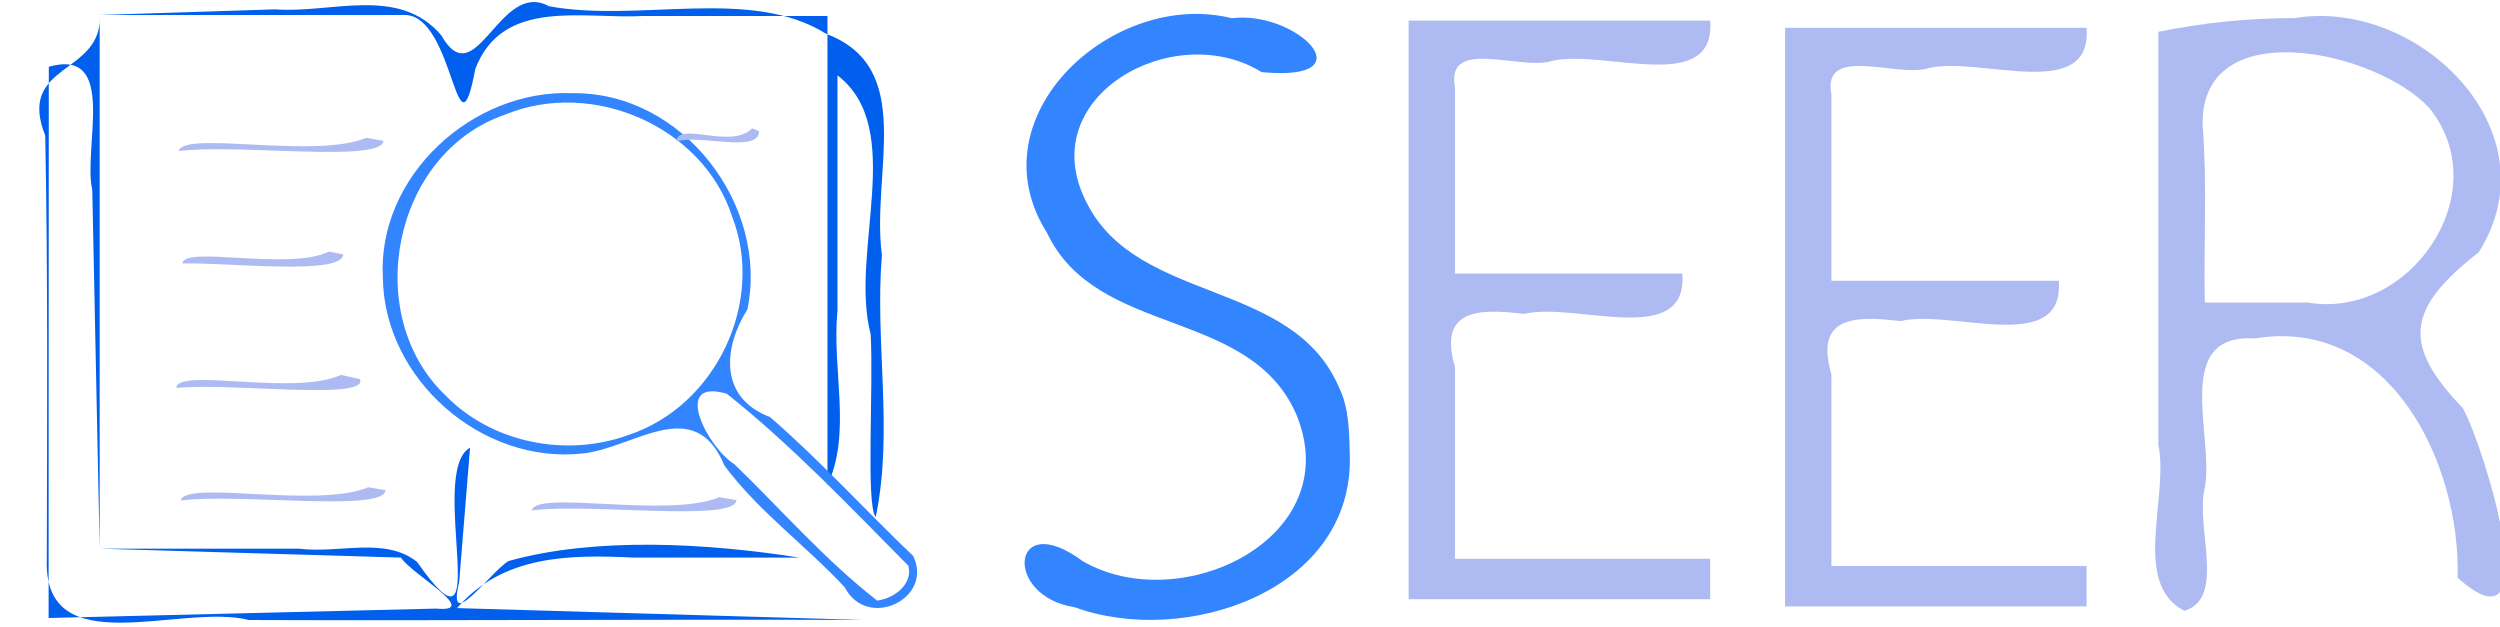 <?xml version="1.0" encoding="UTF-8" standalone="no"?>
<!-- Created with Inkscape (http://www.inkscape.org/) -->

<svg
   xmlns:dc="http://purl.org/dc/elements/1.1/"
   xmlns:cc="http://creativecommons.org/ns#"
   xmlns:rdf="http://www.w3.org/1999/02/22-rdf-syntax-ns#"
   xmlns:svg="http://www.w3.org/2000/svg"
   xmlns="http://www.w3.org/2000/svg"
   xmlns:sodipodi="http://sodipodi.sourceforge.net/DTD/sodipodi-0.dtd"
   xmlns:inkscape="http://www.inkscape.org/namespaces/inkscape"
   width="38.35mm"
   height="9.611mm"
   viewBox="0 0 38.35 9.611"
   version="1.1"
   id="svg8"
   sodipodi:docname="seer-logo.svg"
   inkscape:version="0.92.5 (2060ec1f9f, 2020-04-08)"
   inkscape:export-filename="/home/sebinbenjamin/workspace/aut-coursework/sdm-team1/seer-frontend/src/seer-logo.png"
   inkscape:export-xdpi="48"
   inkscape:export-ydpi="48">
  <defs
     id="defs2" />
  <sodipodi:namedview
     id="base"
     pagecolor="#ffffff"
     bordercolor="#666666"
     borderopacity="1.0"
     inkscape:pageopacity="0.0"
     inkscape:pageshadow="2"
     inkscape:zoom="3.959798"
     inkscape:cx="52.122141"
     inkscape:cy="37.491918"
     inkscape:document-units="mm"
     inkscape:current-layer="g997"
     showgrid="false"
     fit-margin-top="0"
     fit-margin-left="0"
     fit-margin-right="0"
     fit-margin-bottom="0"
     inkscape:window-width="1920"
     inkscape:window-height="960"
     inkscape:window-x="0"
     inkscape:window-y="27"
     inkscape:window-maximized="1" />
  <g
     inkscape:label="Layer 1"
     inkscape:groupmode="layer"
     id="layer1"
     transform="translate(-46.893,-79.441)">
    <g
       aria-label="SEER"
       style="font-style:normal;font-variant:normal;font-weight:normal;font-stretch:normal;font-size:10.583px;line-height:1.25;font-family:Uroob;-inkscape-font-specification:Uroob;letter-spacing:0px;word-spacing:0px;fill:#000000;fill-opacity:1;stroke:none;stroke-width:0.265"
       id="text817">
      <g
         id="g926"
         transform="matrix(0.265,0,0,0.265,31.83,70.794)">
        <g
           id="g997">
          <path
             style="font-style:normal;font-variant:normal;font-weight:normal;font-stretch:normal;font-size:10.583px;line-height:0.25;font-family:Laksaman;-inkscape-font-specification:Laksaman;letter-spacing:1.323px;word-spacing:0px;fill:#3284ff;fill-opacity:1;stroke:none;stroke-width:1.144"
             d="m 134.976,58.944 c 0.263,7.922 -9.594,11.156 -15.923,8.838 -4.151,-0.627 -3.71,-5.763 0.448,-2.677 5.666,3.312 15.405,-1.341 12.353,-8.551 -2.758,-6.152 -11.544,-4.38 -14.409,-10.456 -4.262,-6.74 3.855,-14.12 10.697,-12.413 3.716,-0.475 7.984,3.708 1.732,3.121 -5.061,-3.144 -13.351,1.434 -10.105,7.605 2.978,5.84 11.924,4.357 14.597,10.677 0.581,1.204 0.57,2.553 0.61,3.856 z"
             id="path819"
             inkscape:connector-curvature="0" />
          <path
             style="font-style:normal;font-variant:normal;font-weight:normal;font-stretch:normal;font-size:10.583px;line-height:0.25;font-family:Laksaman;-inkscape-font-specification:Laksaman;letter-spacing:1.323px;word-spacing:0px;fill:#aebaf2;fill-opacity:1;stroke:none;stroke-width:1.144"
             d="m 155.838,67.315 c -5.818,0 -11.637,0 -17.455,0 0,-11.165 0,-22.329 0,-33.494 5.818,0 11.637,0 17.455,0 0.329,4.389 -6.199,1.615 -9.165,2.339 -1.805,0.577 -6.178,-1.414 -5.605,1.541 0,3.587 0,7.174 0,10.762 4.386,0 8.772,0 13.159,0 0.329,4.389 -6.199,1.615 -9.165,2.339 -2.691,-0.332 -4.977,-0.26 -3.994,3.083 0,3.697 0,7.394 0,11.091 4.923,0 9.847,0 14.77,0 0,0.78 0,1.559 0,2.339 z"
             id="path821"
             inkscape:connector-curvature="0" />
          <path
             style="font-style:normal;font-variant:normal;font-weight:normal;font-stretch:normal;font-size:10.583px;line-height:0.25;font-family:Laksaman;-inkscape-font-specification:Laksaman;letter-spacing:1.323px;word-spacing:0px;fill:#aebaf2;fill-opacity:1;stroke:none;stroke-width:1.144"
             d="m 177.627,67.732 c -5.818,0 -11.637,0 -17.455,0 0,-11.165 0,-22.329 0,-33.494 5.818,0 11.637,0 17.455,0 0.329,4.389 -6.199,1.615 -9.165,2.339 -1.805,0.577 -6.178,-1.414 -5.605,1.541 0,3.587 0,7.174 0,10.762 4.386,0 8.772,0 13.159,0 0.329,4.389 -6.199,1.615 -9.165,2.339 -2.691,-0.332 -4.977,-0.26 -3.994,3.083 0,3.697 0,7.394 0,11.091 4.923,0 9.847,0 14.77,0 0,0.78 0,1.559 0,2.339 z"
             id="path823"
             inkscape:connector-curvature="0" />
          <path
             style="font-style:normal;font-variant:normal;font-weight:normal;font-stretch:normal;font-size:10.583px;line-height:0.25;font-family:Laksaman;-inkscape-font-specification:Laksaman;letter-spacing:1.323px;word-spacing:0px;fill:#aebaf2;fill-opacity:1;stroke:none;stroke-width:1.144"
             d="m 189.66,33.677 c 7.206,-1.184 15.095,6.578 10.661,13.558 -4.175,3.271 -4.45,5.343 -0.91,9.025 1.348,2.52 4.962,14.536 -0.307,9.811 0.191,-6.564 -3.898,-15.147 -11.737,-13.849 -4.833,-0.305 -2.328,5.669 -2.899,8.649 -0.56,2.238 1.258,6.395 -1.182,7.117 -3.072,-1.59 -0.886,-6.532 -1.503,-9.612 0,-7.968 0,-15.935 0,-23.903 2.59,-0.53 5.234,-0.796 7.877,-0.795 z m 0.761,16.466 c 5.921,1.009 10.987,-6.354 7.053,-11.252 -2.989,-3.286 -13.214,-5.605 -13.132,0.934 0.273,3.426 0.059,6.88 0.127,10.318 1.984,0 3.969,0 5.953,0 z"
             id="path825"
             inkscape:connector-curvature="0" />
          <g
             id="g972"
             transform="matrix(0.917,0,0,0.907,6.096,3.838)">
            <g
               id="g1052"
               transform="translate(1.021,13.517)">
              <path
                 style="fill:none;stroke-width:0.167"
                 d="m 82.916,49.959 c 5.603,0 11.206,0 16.809,0 -2.385,-5.74 -7.696,-3.137 -11.953,-2.253 -3.178,0.525 -9.347,-6.581 -8.206,-0.489 0.185,1.588 -0.358,4.772 0.25,5.432 1.033,-0.897 2.066,-1.794 3.1,-2.69 z"
                 id="path834"
                 inkscape:connector-curvature="0" />
              <path
                 style="fill:none;stroke-width:0.167"
                 d="m 79.63,53.814 c 7.983,0 15.967,0 23.95,0 -2.096,-3.837 -6.319,-3.276 -9.964,-3.223 -3.534,0.151 -7.302,-0.301 -10.692,0.222 -1.098,1 -2.196,2 -3.295,3 z"
                 id="polygon836"
                 inkscape:connector-curvature="0" />
              <path
                 style="fill:none;stroke-width:0.167"
                 d="m 88.161,41.301 c -6.414,0.995 3.519,5.383 2.147,0.723 l -1.04,-0.56 z"
                 id="path838"
                 inkscape:connector-curvature="0" />
              <path
                 style="fill:none;stroke-width:0.167"
                 d="m 93.596,38.774 c -3.093,-2.324 -7.492,-2.619 -9.949,-0.503 2.666,-4.452 6.658,-1.427 9.852,-0.229 5.812,-1.837 0.768,-5.691 -2.779,-5.721 -2.343,-3.065 -9.632,3.02 -5.323,-0.893 2.559,-2.854 11.718,4.49 7.802,-1.637 -4.789,-4.496 -13.167,0.352 -12.563,6.658 -0.304,5.246 4.478,6.383 8.29,4.179 2.302,2.315 7.352,1.595 6.492,-2.364 -0.648,-0.153 -1.267,0.264 -1.821,0.51 z"
                 id="path844"
                 inkscape:connector-curvature="0" />
              <path
                 style="fill:none;stroke-width:0.167"
                 d="m 95.239,44.587 c 6.758,-4.918 4.312,-17.229 -3.944,-19.01 -7.631,-2.432 -15.931,5.363 -13.627,13.143 1.675,7.767 11.589,10.928 17.571,5.867 z m -2.528,-1.264 c -6.8,4.727 -16.463,-4.473 -11.656,-11.461 3.601,-6.751 14.866,-4.703 15.576,2.987 0.478,3.263 -1.018,6.805 -3.92,8.474 z"
                 id="path848"
                 inkscape:connector-curvature="0" />
              <path
                 style="fill:#005fed;fill-opacity:1;stroke-width:0.167"
                 d="m 108.826,57.795 c -8.552,-0.253 -17.104,-0.506 -25.656,-0.758 2.894,-3.397 7.126,-3.419 11.164,-3.223 3.483,0 6.965,0 10.448,0 -5.816,-0.921 -12.827,-1.341 -18.363,0.22 -1.162,0.705 -3.933,4.721 -3.117,1.356 0.23,-2.864 0.46,-5.727 0.689,-8.591 -2.743,1.534 1.704,14.59 -3.345,7.292 -2.021,-1.634 -4.968,-0.518 -7.434,-0.846 -4.201,0 -8.402,0 -12.602,0 0,-11.354 0,-22.707 0,-34.061 6.425,0 12.849,0 19.274,0 3.133,0.033 3.26,9.76 4.441,3.433 1.741,-4.566 6.838,-3.148 10.617,-3.37 3.87,0 7.74,0 11.61,0 0,9.984 0,19.969 0,29.953 1.555,-3.393 0.264,-7.423 0.632,-11.124 0,-5.013 0,-10.025 0,-15.038 4.38,3.388 0.74,11.287 2.094,16.51 0.197,3.361 -0.315,10.905 0.32,11.682 1.136,-5.49 -0.067,-11.153 0.391,-16.718 -0.69,-5.294 2.197,-11.953 -3.518,-14.125 -4.758,-3.026 -11.788,-0.696 -17.502,-1.762 -3.127,-1.745 -4.598,5.775 -6.792,1.86 -2.681,-3.196 -6.932,-1.386 -10.493,-1.661 -3.692,0.12 -7.383,0.24 -11.075,0.36 0.223,3.838 -5.271,3.045 -3.436,7.694 0.172,9.014 0.117,18.021 0.099,27.027 -0.237,6.748 8.457,2.788 12.765,3.893 12.929,0.051 25.859,-0.059 38.788,-0.003 z M 57.398,22.488 c 4.382,-1.255 2.138,5.182 2.744,7.852 0.156,7.635 0.312,15.27 0.467,22.905 6.34,0.19 12.681,0.379 19.021,0.569 0.643,1.049 5.122,3.53 2.218,3.255 -8.154,0.2 -16.308,0.4 -24.462,0.6 0.004,-11.727 0.008,-23.453 0.012,-35.18 z"
                 id="path850"
                 inkscape:connector-curvature="0" />
              <path
                 style="fill:#aebaf2;fill-opacity:1;stroke-width:0.133"
                 d="m 77.438,27.024 c -3.281,1.38 -11.516,-0.493 -11.842,0.846 3.567,-0.487 12.864,0.777 12.924,-0.658 z"
                 id="path866"
                 inkscape:connector-curvature="0" />
              <path
                 style="fill:#3284ff;fill-opacity:1;stroke-width:0.167"
                 d="m 111.965,53.713 c -3.036,-2.924 -5.88,-6.105 -9.038,-8.867 -3.243,-1.236 -2.942,-4.454 -1.427,-6.872 1.352,-6.648 -4.068,-13.864 -11,-13.798 -6.363,-0.29 -12.386,5.317 -12.013,11.791 0.08,6.442 6.232,11.938 12.659,11.198 3.234,-0.374 7.027,-3.82 8.901,0.776 2.147,2.923 5.144,5.105 7.598,7.772 1.413,2.761 5.621,0.735 4.319,-1.999 z M 82.454,43.476 c -5.347,-5.128 -3.364,-15.476 3.748,-17.933 5.505,-2.304 12.482,0.758 14.325,6.485 2.108,5.455 -1.003,12.125 -6.562,13.97 -3.909,1.436 -8.594,0.497 -11.512,-2.521 z m 27.236,13.081 c -3.288,-2.583 -6.031,-5.788 -9.012,-8.702 -1.65,-1.015 -4.024,-5.545 -0.48,-4.498 4.133,3.322 7.751,7.198 11.462,10.979 0.305,1.183 -0.928,2.098 -1.971,2.221 z"
                 id="path878"
                 inkscape:connector-curvature="0" />
              <path
                 style="font-style:normal;font-variant:normal;font-weight:normal;font-stretch:normal;font-size:10.583px;line-height:1.25;font-family:Uroob;-inkscape-font-specification:Uroob;letter-spacing:0px;word-spacing:0px;fill:#aebaf2;fill-opacity:1;stroke:none;stroke-width:0.121"
                 d="m 75.091,34.283 c -2.51,1.249 -9.153,-0.405 -9.258,0.757 2.917,-0.067 10.101,0.789 10.148,-0.575 z"
                 id="path866-9"
                 inkscape:connector-curvature="0" />
              <path
                 style="font-style:normal;font-variant:normal;font-weight:normal;font-stretch:normal;font-size:10.583px;line-height:1.25;font-family:Uroob;-inkscape-font-specification:Uroob;letter-spacing:0px;word-spacing:0px;fill:#aebaf2;fill-opacity:1;stroke:none;stroke-width:0.127"
                 d="m 75.837,42.153 c -2.892,1.37 -10.351,-0.497 -10.387,0.836 3.238,-0.359 12.205,0.831 11.588,-0.565 z"
                 id="path866-0"
                 inkscape:connector-curvature="0" />
              <path
                 style="font-style:normal;font-variant:normal;font-weight:normal;font-stretch:normal;font-size:10.583px;line-height:1.25;font-family:Uroob;-inkscape-font-specification:Uroob;letter-spacing:0px;word-spacing:0px;fill:#aebaf2;fill-opacity:1;stroke:none;stroke-width:0.133"
                 d="m 77.569,49.326 c -3.281,1.38 -11.516,-0.493 -11.842,0.846 3.567,-0.487 12.864,0.777 12.924,-0.658 z"
                 id="path866-8"
                 inkscape:connector-curvature="0" />
              <path
                 style="font-style:normal;font-variant:normal;font-weight:normal;font-stretch:normal;font-size:10.583px;line-height:1.25;font-family:Uroob;-inkscape-font-specification:Uroob;letter-spacing:0px;word-spacing:0px;fill:#aebaf2;fill-opacity:1;stroke:none;stroke-width:0.085"
                 d="m 101.798,26.416 c -1.328,1.38 -4.662,-0.493 -4.794,0.846 1.444,-0.487 5.208,0.777 5.233,-0.658 z"
                 id="path866-1"
                 inkscape:connector-curvature="0" />
              <path
                 style="font-style:normal;font-variant:normal;font-weight:normal;font-stretch:normal;font-size:10.583px;line-height:1.25;font-family:Uroob;-inkscape-font-specification:Uroob;letter-spacing:0px;word-spacing:0px;fill:#aebaf2;fill-opacity:1;stroke:none;stroke-width:0.133"
                 d="m 99.726,49.959 c -3.281,1.38 -11.516,-0.493 -11.842,0.846 3.567,-0.487 12.864,0.777 12.924,-0.658 z"
                 id="path866-8-4"
                 inkscape:connector-curvature="0" />
            </g>
          </g>
        </g>
      </g>
    </g>
  </g>
  <style
     id="style828"
     type="text/css">
	.st0{fill:none;}
	.st1{fill:#010101;}
</style>
</svg>
